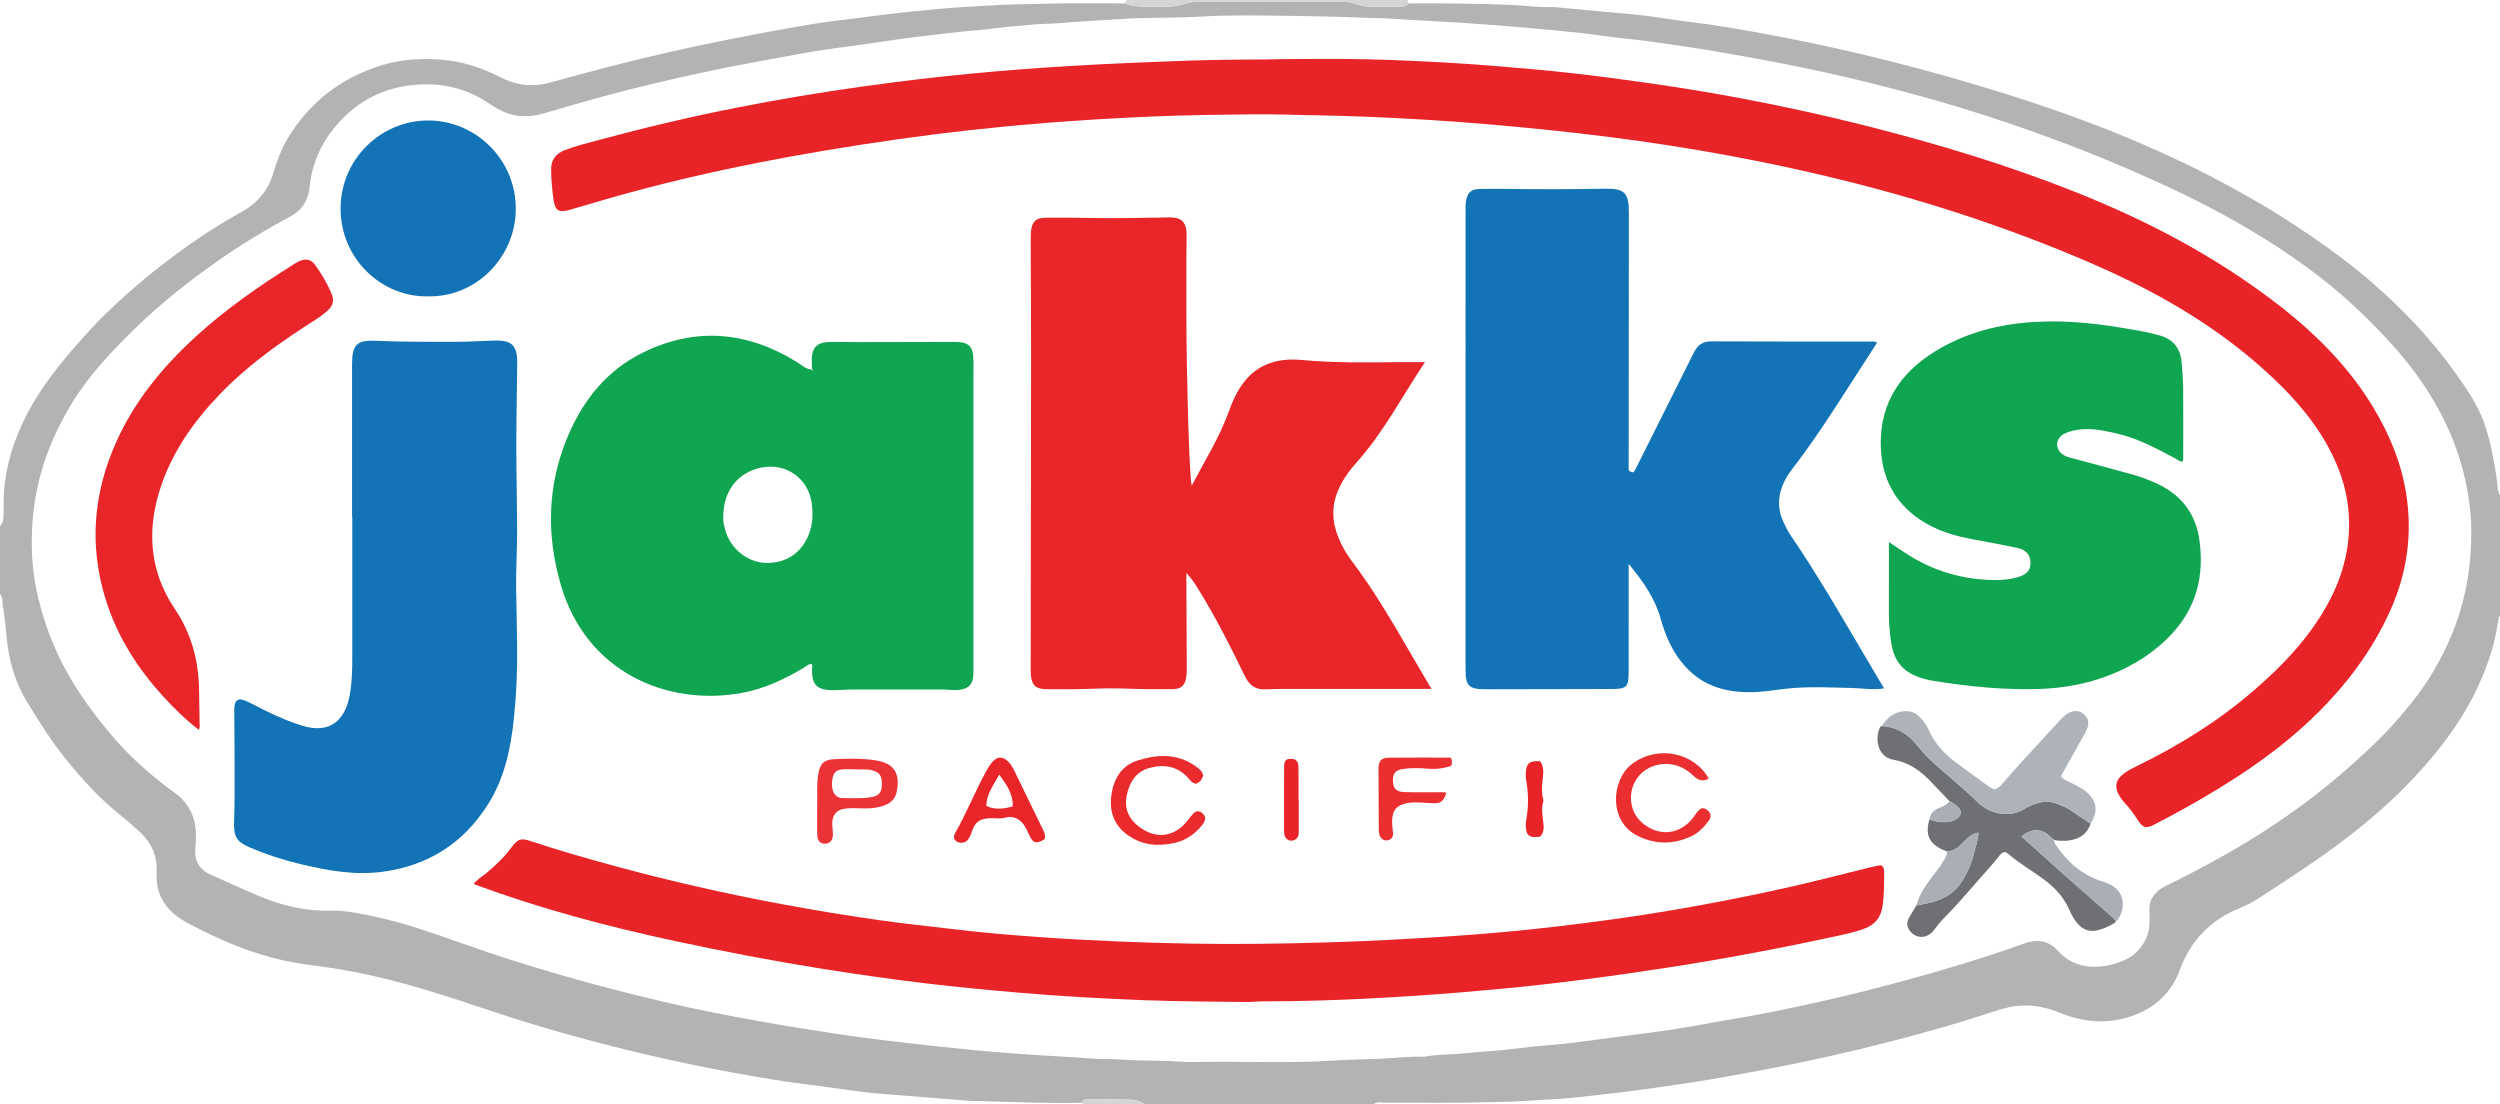 <?xml version="1.0" encoding="iso-8859-1"?>
<!-- Generator: Adobe Illustrator 27.0.0, SVG Export Plug-In . SVG Version: 6.00 Build 0)  -->
<svg version="1.1" id="Layer_1" xmlns="http://www.w3.org/2000/svg" xmlns:xlink="http://www.w3.org/1999/xlink" x="0px" y="0px"
	 viewBox="0 0 1469 649" style="enable-background:new 0 0 1469 649;" xml:space="preserve">
<g>
	<path style="fill:#B4B3B4;" d="M1469,291c0,23.667,0,47.333,0,71c-0.603,0.385-0.849,0.942-0.938,1.649
		c-2.068,16.344-7.64,31.591-15.114,46.119c-8.646,16.805-20.197,31.629-32.917,45.504c-12.618,13.764-26.694,25.983-41.484,37.353
		c-16.351,12.57-33.696,23.714-50.975,34.937c-3.602,2.339-7.384,4.399-11.442,6.027c-17.141,6.878-28.876,19.012-35.318,36.439
		c-4.903,13.264-14.398,22.13-27.716,26.851c-14.476,5.132-28.744,3.957-42.754-1.764c-7.016-2.865-14.13-4.518-21.8-4.266
		c-5.931,0.195-11.496,1.691-16.981,3.511c-19.995,6.633-40.248,12.368-60.635,17.624c-24.213,6.242-48.588,11.748-73.178,16.357
		c-14.312,2.683-28.624,5.344-43.007,7.588c-12.426,1.939-24.886,3.669-37.36,5.31c-10.343,1.361-20.721,2.362-31.074,3.58
		c-9.212,1.084-18.52,1.255-27.78,1.953c-9.099,0.686-18.264,0.705-27.39,0.954c-19.151,0.523-38.326,0.123-57.49,0.213
		c-2.215,0.01-4.686-0.828-6.647,1.063c-44.667,0-89.333,0-134,0c-2.717-2.137-6.113-2.718-9.261-2.85
		c-8.461-0.355-16.948-0.101-25.424-0.113c-1.362-0.002-2.256,0.434-2.314,1.933c-21.644,0.434-43.266-0.446-64.891-1.084
		c-0.5-0.015-1.001-0.008-1.498-0.047c-11.894-0.942-23.789-1.872-35.681-2.839c-8.426-0.685-16.875-1.199-25.267-2.189
		c-11.829-1.396-23.598-3.305-35.424-4.73c-13.489-1.626-26.867-3.975-40.212-6.391c-17.748-3.213-35.443-6.837-52.999-10.971
		c-27.262-6.42-54.319-13.686-80.988-22.279c-26.675-8.595-53.057-18.148-80.504-24.152c-10.027-2.193-20.095-4.144-30.297-5.423
		c-7.054-0.884-14.114-1.921-21.061-3.406c-19.641-4.2-37.921-12.116-55.625-21.362c-9.574-5-17.33-11.791-19.18-23.345
		c-0.427-2.668-0.395-5.31-0.3-7.96c0.321-8.872-3.006-16.307-9.264-22.316c-4.785-4.595-10.005-8.743-15.105-13.002
		c-9.872-8.246-18.524-17.67-26.715-27.537c-9.582-11.542-17.637-24.135-25.361-36.96c-6.816-11.317-10.321-23.643-11.64-36.693
		c-0.649-6.427-1.145-12.894-2.305-19.234C1.259,353.732,1.882,351.008,0,349c0-13.333,0-26.667,0-40
		c2.17-1.854,2.026-4.394,2.056-6.89c0.072-6.14-0.002-12.239,0.779-18.401c1.975-15.583,7.25-29.959,14.771-43.575
		c9.551-17.291,22.377-32.152,35.621-46.621c6.282-6.863,13.058-13.274,20.012-19.512c7.186-6.447,14.551-12.669,22.18-18.533
		c14.633-11.248,29.805-21.774,46.021-30.64c9.727-5.318,16.277-12.961,19.306-23.576c2.527-8.854,6.144-17.206,11.367-24.788
		c13.029-18.91,30.605-31.622,52.594-38.24c11.805-3.553,23.959-4.133,36.055-3.01c11.615,1.079,22.671,4.68,33.123,10.104
		c9.316,4.835,19.058,6.091,29.419,3.183c23.605-6.624,47.349-12.747,71.258-18.188c11.458-2.608,22.969-4.995,34.493-7.294
		c11.844-2.363,23.716-4.599,35.61-6.696c8.962-1.58,17.947-3.111,26.979-4.193c9.043-1.083,18.078-2.288,27.107-3.434
		c11.011-1.398,22.054-2.435,33.086-3.474c9.894-0.932,19.85-1.371,29.779-2.001c9.607-0.61,19.26-0.667,28.889-0.97
		c16.816-0.528,33.659-0.219,50.491-0.261c0.927,0.339,1.83,0.781,2.784,0.999c6.552,1.497,13.218,0.934,19.846,1.005
		c2.979,0.032,5.895-0.139,8.874-0.826c4.293-0.99,8.457-2.34,13.089-2.297c27.316,0.25,54.636,0.144,81.954,0.094
		c3.024-0.005,5.928,0.272,8.816,1.231c3.134,1.04,6.353,1.826,9.701,1.818c5.33-0.012,10.664-0.134,15.99,0.011
		c2.32,0.063,4.215-0.575,5.938-2.004c20.467-0.123,40.926,0.015,61.382,0.939c7.797,0.352,15.552,1.571,23.383,1.17
		c0.33-0.017,0.664,0.038,0.996,0.069c10.057,0.933,20.114,1.86,30.169,2.804c7.589,0.713,15.194,1.291,22.757,2.217
		c8.864,1.085,17.67,2.652,26.538,3.702c13.653,1.617,27.205,3.94,40.704,6.403c18.875,3.444,37.686,7.301,56.383,11.675
		c26.142,6.116,52.041,13.114,77.728,20.909c16.673,5.06,33.229,10.478,49.606,16.433c15.136,5.504,30.112,11.415,44.858,17.894
		c15.987,7.024,31.722,14.56,47.046,22.956c11.665,6.391,23.22,12.958,34.385,20.191c17.441,11.299,34.436,23.168,50.149,36.865
		c11.055,9.637,21.504,19.846,31.17,30.817c8.228,9.339,15.816,19.239,22.783,29.577c5.026,7.457,9.484,15.179,12.345,23.818
		c3.354,10.126,5.127,20.527,6.741,31.015C1467.599,284.645,1467.201,288.068,1469,291z M1452.112,311.777
		c0.163-5.047-0.57-13.429-1.981-21.828c-2.073-12.342-5.569-24.209-10.522-35.655c-8.811-20.362-21.435-38.239-36.416-54.448
		c-12.433-13.452-25.749-26.021-40.27-37.232c-20.711-15.991-42.979-29.544-66.156-41.612
		c-14.451-7.524-29.278-14.268-44.211-20.786c-24.202-10.563-48.879-19.875-73.876-28.351c-17.899-6.069-35.98-11.577-54.226-16.484
		c-16.303-4.385-32.684-8.534-49.157-12.221c-15.813-3.54-31.732-6.623-47.688-9.518c-12.853-2.332-25.717-4.623-38.637-6.46
		c-10.806-1.537-21.589-3.303-32.477-4.337c-10.039-0.953-20.001-2.713-30.038-3.703c-10.215-1.007-20.426-2.103-30.65-2.954
		c-13.209-1.101-26.433-2.119-39.658-2.982c-11.747-0.766-23.519-1.196-35.269-2.051c-7.611-0.554-15.262-0.537-22.889-0.858
		c-15.441-0.65-30.918-0.853-46.377-1.056c-15.283-0.201-30.575-0.423-45.893,0.509c-14.416,0.877-28.918,0.379-43.374,1.215
		c-9.765,0.565-19.521,1.23-29.28,1.813c-6.459,0.386-12.897,1.18-19.378,1.266c-5.478,0.072-10.904,0.917-16.373,1.251
		c-8.081,0.493-16.095,2.038-24.174,2.593c-10.258,0.704-20.413,2.235-30.619,3.321c-11.506,1.225-22.939,3.14-34.404,4.755
		c-9.994,1.408-20.02,2.621-29.973,4.274c-12.393,2.058-24.725,4.487-37.086,6.743c-19.859,3.624-39.557,8.003-59.198,12.645
		c-20.801,4.917-41.341,10.798-61.832,16.861c-8.719,2.58-17.382,2.659-25.69-1.562c-2.802-1.424-5.488-3.108-8.113-4.845
		c-14.323-9.473-30.369-12.024-46.823-9.699c-16.544,2.338-30.616,10.256-41.713,23.202c-9.054,10.562-14.378,22.528-15.784,36.356
		c-0.786,7.728-4.325,13.62-11.519,17.436c-14.093,7.476-27.729,15.75-40.847,24.855c-18.05,12.528-35.227,26.114-50.944,41.516
		c-13.688,13.414-26.754,27.261-36.751,43.827c-12.467,20.659-20.536,42.826-22.573,66.801c-1.278,15.034-0.687,30.182,2.734,45.101
		c4.73,20.624,12.86,39.736,24.505,57.36c6.416,9.711,13.495,18.893,21.19,27.67c8.821,10.062,18.633,18.912,29.172,27.073
		c4.054,3.139,8.526,5.779,11.826,9.878c6.206,7.708,7.11,16.683,6.143,25.975c-0.947,9.097,2.729,13.784,9.272,16.668
		c9.425,4.154,18.759,8.52,28.256,12.5c13.6,5.7,27.699,9.004,42.603,8.484c4.273-0.149,8.624,0.422,12.863,1.123
		c14.239,2.355,28.146,6.062,41.851,10.59c16.537,5.463,32.83,11.625,49.445,16.882c20.546,6.501,41.21,12.547,62.077,17.91
		c19.074,4.902,38.231,9.47,57.545,13.311c17.354,3.451,34.765,6.599,52.251,9.369c12.414,1.966,24.826,3.963,37.282,5.591
		c9.349,1.222,18.738,2.255,28.1,3.377c11.009,1.32,22.046,2.424,33.067,3.533c12.356,1.244,24.76,2.19,37.154,3.039
		c10.916,0.747,21.854,1.193,32.77,2.041c7.111,0.553,14.254,0.375,21.398,0.875c10.923,0.764,21.924,0.242,32.878,1.122
		c4.472,0.359,8.995,0.183,13.493,0.125c25.625-0.331,51.261,0.92,76.882-0.825c8.605-0.586,17.26-0.58,25.89-0.935
		c8.796-0.362,17.555-1.566,26.377-1.31c0.497,0.014,1.007-0.003,1.494-0.097c6.864-1.325,13.865-1.053,20.789-1.706
		c5.272-0.498,10.559-1.027,15.864-1.346c8.58-0.515,17.109-1.83,25.67-2.706c7.746-0.793,15.523-1.302,23.255-2.204
		c9.692-1.131,19.352-2.533,29.026-3.821c10.497-1.397,21.021-2.619,31.482-4.245c10.944-1.701,21.809-3.901,32.74-5.689
		c17.805-2.912,35.447-6.646,53.046-10.553c16.64-3.695,33.165-7.89,49.619-12.383c23.519-6.421,46.865-13.365,69.798-21.645
		c7.788-2.812,14.651-2.098,20.33,4.442c0.654,0.753,1.375,1.458,2.13,2.11c5.079,4.379,10.888,6.745,17.68,6.999
		c6.116,0.229,11.912-0.966,17.507-3.163c7.334-2.88,12.443-8.021,15.114-15.559c1.729-4.876,1.184-9.872,1.098-14.832
		c-0.09-5.166,2.306-8.913,6.191-11.885c1.307-1,2.856-1.708,4.349-2.437c15.544-7.594,30.759-15.787,45.591-24.7
		c22.561-13.557,43.772-28.984,63.321-46.578c8.255-7.43,16.457-14.949,23.907-23.312c7.879-8.845,15.364-17.889,21.603-27.946
		C1443.554,372.402,1452.387,345.151,1452.112,311.777z"/>
	<path style="fill:#D6D5D6;" d="M660.996,1.992C661.33,1.328,661.665,0.664,662,0c55,0,110,0,165,0
		c0.329,0.674,0.659,1.348,0.988,2.022c-1.723,1.43-3.618,2.067-5.938,2.004c-5.326-0.145-10.659-0.023-15.99-0.011
		c-3.348,0.008-6.567-0.778-9.701-1.818c-2.888-0.959-5.792-1.237-8.816-1.231c-27.318,0.05-54.638,0.156-81.954-0.094
		C700.957,0.83,696.793,2.18,692.5,3.17c-2.978,0.687-5.895,0.858-8.874,0.826c-6.628-0.071-13.294,0.492-19.846-1.005
		C662.826,2.773,661.922,2.331,660.996,1.992z"/>
	<path style="fill:#D6D5D6;" d="M636,649c0-0.343,0-0.687,0-1.03c0.059-1.499,0.952-1.935,2.314-1.933
		c8.477,0.012,16.963-0.241,25.424,0.113c3.148,0.132,6.544,0.712,9.261,2.85C660.667,649,648.333,649,636,649z"/>
	<path style="fill:#1273B7;" d="M1102.956,201.377c-5.068,7.858-10.038,15.516-14.961,23.205
		c-11.131,17.384-22.33,34.717-34.945,51.089c-3.06,3.971-5.499,8.373-6.799,13.251c-1.549,5.813-1.081,11.579,1.38,17.076
		c1.287,2.875,2.651,5.776,4.419,8.364c17.386,25.445,32.554,52.243,48.254,78.718c2.191,3.695,4.386,7.388,6.765,11.395
		c-6.565,1.072-12.635-0.086-18.698-0.218c-10.993-0.24-21.995-0.785-32.972-0.102c-7.623,0.474-15.182,1.989-22.805,2.426
		c-16.267,0.933-31.191-2.476-42.585-15.229c-7.125-7.974-11.372-17.527-14.186-27.737c-3.304-11.989-10.206-21.844-18.822-32.277
		c0,2.28,0,3.473,0,4.667c0,19.5,0.009,39-0.004,58.5c-0.006,9.333-1.03,10.339-10.238,10.355
		c-24.499,0.041-48.997,0.089-73.496,0.142c-10.322,0.023-12.119-1.778-12.12-12.228c-0.001-89.833-0.002-179.667,0.012-269.5
		c0-1.823-0.007-3.681,0.324-5.461c0.915-4.916,3.054-6.677,8.286-6.788c4.998-0.107,10-0.071,14.999-0.014
		c19.33,0.223,38.66,0.246,57.989-0.129c11.88-0.231,14.383,2.26,14.371,14.127c-0.053,49.166-0.084,98.331-0.124,147.497
		c-0.001,1.327,0,2.653,0,3.628c0.672,1.174,1.554,1.195,2.31,1.434c1.069-0.37,1.435-1.293,1.888-2.201
		c7.577-15.172,15.178-30.332,22.766-45.499c3.794-7.583,7.557-15.182,11.367-22.758c2.092-4.161,5.021-6.563,10.17-6.535
		c31.332,0.166,62.666,0.081,94,0.094C1100.478,200.668,1101.506,200.446,1102.956,201.377z"/>
	<path style="fill:#E82428;" d="M754.632,34.74c26.305-0.244,44.804-0.196,63.28,0.521c19.61,0.761,39.212,1.78,58.786,3.36
		c15.926,1.286,31.843,2.666,47.715,4.454c14.54,1.638,29.049,3.567,43.541,5.645c17.447,2.503,34.848,5.28,52.166,8.504
		c25.641,4.773,51.127,10.298,76.421,16.703c41.859,10.599,83.137,23.025,123.28,39.022c41.399,16.498,80.602,37.007,116.199,64.047
		c23.121,17.564,43.628,37.582,58.686,62.683c9.315,15.529,16.19,32.059,19.094,49.997c3.849,23.777,0.695,46.77-9.121,68.742
		c-10.872,24.334-26.736,45.129-45.903,63.501c-22.283,21.359-47.976,37.903-74.769,52.88c-6.09,3.404-12.242,6.704-18.461,9.865
		c-4.507,2.291-6.484,1.721-9.186-2.504c-2.341-3.661-4.835-7.17-7.849-10.311c-0.916-0.954-1.697-2.053-2.451-3.147
		c-4.001-5.809-3.268-10.538,2.462-14.554c2.299-1.611,4.831-2.931,7.366-4.158c24.51-11.87,47.433-26.202,68.11-43.986
		c16.999-14.621,32.391-30.637,43.408-50.442c9.723-17.479,14.396-36.067,12.507-56.076c-1.268-13.43-5.76-25.895-12.267-37.64
		c-9.647-17.412-22.978-31.752-37.688-44.936c-29.692-26.612-63.857-46.014-100.193-61.802
		c-51.445-22.352-104.655-39.366-159.244-52.201c-30.114-7.081-60.463-12.906-91.016-17.641
		c-21.691-3.361-43.475-6.083-65.311-8.422c-25.309-2.711-50.658-4.89-76.055-6.455c-21.925-1.351-43.871-2.29-65.845-2.666
		c-11.98-0.205-23.965-0.665-35.943-0.545c-19.642,0.197-39.293,0.446-58.915,1.271c-21.268,0.895-42.534,2.141-63.752,3.836
		c-28.854,2.305-57.621,5.504-86.293,9.575c-55.325,7.856-110.158,18.097-164.028,33.124c-9.591,2.675-19.114,5.594-28.689,8.329
		c-6.199,1.771-8.479,0.552-9.365-5.722c-0.835-5.917-1.425-11.886-1.468-17.901c-0.042-5.804,2.774-9.418,7.933-11.421
		c6.669-2.589,13.628-4.259,20.515-6.121c26.622-7.196,53.459-13.528,80.508-18.873c24.627-4.866,49.384-9.013,74.258-12.482
		c21.259-2.964,42.562-5.532,63.919-7.568c19.043-1.815,38.122-3.279,57.227-4.43c24.256-1.462,48.525-2.407,72.807-3.254
		C721.488,34.829,741.968,35.113,754.632,34.74z"/>
	<path style="fill:#0FA551;" d="M477.103,216.894c-0.034-1.982-0.113-3.965-0.095-5.947c0.057-6.302,2.991-9.662,9.341-9.938
		c6.148-0.267,12.319,0.028,18.48,0.02c17.824-0.023,35.648-0.076,53.471-0.11c1.664-0.003,3.333-0.034,4.991,0.077
		c5.729,0.385,8.109,2.574,8.562,8.317c0.287,3.644,0.141,7.325,0.141,10.989c0.006,56.811,0.006,113.621-0.002,170.432
		c0,2.331,0.078,4.681-0.179,6.989c-0.524,4.707-2.576,6.559-7.242,7.475c-3.353,0.658-6.632-0.013-9.944-0.021
		c-18.156-0.042-36.312-0.043-54.468-0.001c-3.656,0.008-7.313,0.408-10.968,0.375c-9.277-0.083-12.23-3.201-12.068-12.42
		c0.017-0.964,0.443-1.986-0.284-2.95c-1.808-0.146-2.953,1.26-4.309,2.066c-11.493,6.837-23.441,12.53-36.728,14.934
		c-44.132,7.984-91.161-12.464-106.078-62.87c-8.939-30.206-8.18-60.068,4.473-89.23c9.031-20.814,22.808-37.628,43.354-47.789
		c31.065-15.363,61.372-12.624,90.628,5.387c2.779,1.711,5.161,4.271,8.749,4.392c-0.09,0.374,0.059,0.592,0.44,0.571
		c0.102-0.006,0.265-0.186,0.279-0.3C477.693,216.954,477.487,216.802,477.103,216.894z M425.003,303.457
		c-0.276,2.325,0.323,4.929,0.995,7.505c2.998,11.502,13.48,19.976,25.152,19.812c12.16-0.171,21.099-7.045,24.8-18.753
		c1.74-5.506,1.777-11.167,0.927-16.776c-2.158-14.243-14.867-23.164-29.04-20.584C433.906,277.198,424.987,288.297,425.003,303.457
		z"/>
	<path style="fill:#E82528;" d="M841.11,404.809c-26.799,0-52.787-0.012-78.775,0.009c-6.162,0.005-12.334-0.089-18.482,0.24
		c-6.193,0.332-9.844-2.484-12.451-7.906c-8.35-17.363-17.15-34.499-27.245-50.933c-1.987-3.234-4.067-6.411-7.042-9.538
		c0,1.006-0.004,2.013,0.001,3.019c0.08,17.988,0.165,35.976,0.23,53.964c0.004,1.16-0.117,2.324-0.229,3.481
		c-0.5,5.177-2.798,7.73-7.854,7.791c-8.989,0.108-17.987,0.036-26.97-0.288c-6.656-0.24-13.279-0.23-19.936,0.034
		c-9.315,0.37-18.652,0.37-27.977,0.265c-5.755-0.065-8.134-2.521-8.621-8.161c-0.143-1.654-0.117-3.326-0.115-4.99
		c0.077-60.808,0.19-121.616,0.226-182.424c0.014-22.653-0.155-45.306-0.22-67.959c-0.006-1.995,0.03-4.002,0.24-5.983
		c0.542-5.108,2.945-7.446,8.124-7.502c8.328-0.089,16.661-0.069,24.987,0.127c15.325,0.359,30.641-0.081,45.96-0.254
		c0.332-0.004,0.662-0.096,0.994-0.098c6.774-0.029,11.179,0.975,11.299,10.269c0.06,4.658-0.143,9.318-0.13,13.977
		c0.06,20.989-0.161,41.985,0.322,62.964c0.517,22.446,0.729,44.912,2.368,67.323c0.056,0.763,0.2,1.519,0.422,3.16
		c7.78-14.829,16.286-28.302,21.717-43.352c1.18-3.271,2.492-6.52,4.056-9.621c8.391-16.641,21.6-22.527,38.972-20.897
		c18.638,1.749,37.23,1.466,55.863,1.278c5.265-0.053,10.531-0.008,16.49-0.008c-13.528,20.169-24.337,41.287-40.252,58.976
		c-4.234,4.706-7.879,9.847-10.506,15.692c-4.205,9.353-4.01,18.679-0.246,28.055c1.928,4.802,4.375,9.364,7.498,13.472
		c14.029,18.456,25.496,38.527,37.132,58.496C834.211,393.064,837.488,398.628,841.11,404.809z"/>
	<path style="fill:#1273B7;" d="M206.876,303.826c0-29.991-0.006-59.982,0.003-89.973c0.003-11.118,2.678-14.119,13.907-13.615
		c15.981,0.717,31.956,0.634,47.935,0.6c6.981-0.015,13.962-0.46,20.943-0.687c1.498-0.049,3.007-0.099,4.497,0.024
		c6.238,0.515,8.974,3.089,9.627,9.345c0.275,2.634,0.09,5.32,0.067,7.982c-0.164,18.813-0.643,37.629-0.408,56.436
		c0.16,12.815,0.372,25.63,0.41,38.448c0.034,11.654-0.822,23.291-0.535,34.952c0.266,10.814,0.362,21.631,0.535,32.447
		c0.229,14.326-0.447,28.625-1.95,42.859c-1.864,17.65-5.551,34.826-15.247,50.114c-14.423,22.741-34.949,35.844-61.702,39.476
		c-16.703,2.268-32.8-0.742-48.846-4.603c-10.024-2.412-19.829-5.594-29.311-9.668c-8.074-3.469-9.563-6.574-9.239-15.492
		c0.381-10.482,0.28-20.983,0.282-31.476c0.002-11.326-0.125-22.652-0.173-33.978c-0.004-0.993,0.052-2.013,0.271-2.976
		c0.594-2.611,2.126-3.621,4.798-2.79c2.204,0.685,4.316,1.743,6.367,2.828c8.384,4.437,16.946,8.475,25.936,11.528
		c3.611,1.226,7.287,2.236,11.177,2.29c6.992,0.097,12.143-2.966,15.624-8.91c2.391-4.082,3.454-8.617,4.111-13.252
		c0.936-6.611,1.047-13.269,1.046-19.932c-0.003-27.326-0.001-54.652-0.001-81.978C206.959,303.826,206.918,303.826,206.876,303.826
		z"/>
	<path style="fill:#0FA551;" d="M1109.923,318.516c3.448,2.297,6.195,4.125,8.94,5.955c16.671,11.11,35.024,16.571,55.057,16.366
		c4.01-0.041,7.956-0.606,11.805-1.737c5.329-1.565,7.516-4.149,7.393-8.623c-0.12-4.392-2.634-7.433-7.655-8.494
		c-8.613-1.819-17.268-3.444-25.929-5.021c-11.38-2.072-22.304-5.342-31.928-12.003c-14.278-9.883-21.513-23.855-22.396-40.914
		c-1.221-23.599,8.743-41.965,28.059-55.103c16.245-11.049,34.495-16.899,53.984-19.063c20.201-2.243,40.19-0.533,60.123,2.839
		c5.736,0.97,11.484,1.847,17.142,3.219c1.612,0.391,3.228,0.781,4.817,1.255c7.981,2.376,12.029,7.897,12.635,16.057
		c0.369,4.972,0.809,9.953,0.851,14.933c0.115,13.826,0.041,27.653,0.028,41.48c0,0.487-0.136,0.974-0.21,1.472
		c-1.906,0.349-3.104-1.021-4.497-1.767c-11.141-5.968-22.296-11.945-34.75-14.741c-8.105-1.82-16.273-3.561-24.674-1.695
		c-2.292,0.509-4.54,1.151-6.511,2.383c-4.466,2.791-4.553,8.579-0.251,11.663c1.505,1.079,3.235,1.626,5.022,2.103
		c12.354,3.297,24.715,6.573,37.025,10.028c3.825,1.073,7.567,2.52,11.233,4.065c15.438,6.505,24.953,17.583,27.204,34.625
		c2.723,20.622-1.762,38.948-16.089,54.462c-10.365,11.225-22.981,19.076-37.104,24.574c-13.137,5.115-26.871,7.531-40.912,7.996
		c-21.032,0.696-41.868-1.495-62.606-4.796c-1.638-0.261-3.262-0.653-4.866-1.083c-12.354-3.311-18.13-9.937-19.819-22.659
		c-0.657-4.954-1.143-9.915-1.132-14.923C1109.942,347.392,1109.923,333.416,1109.923,318.516z"/>
	<path style="fill:#E82428;" d="M278.281,519.392c2.209-2.761,5.146-4.406,7.663-6.495c5.405-4.486,10.406-9.321,14.602-14.985
		c3.719-5.02,5.483-5.612,11.518-3.607c15.753,5.233,31.699,9.817,47.703,14.191c32.54,8.894,65.401,16.38,98.566,22.579
		c19.277,3.603,38.616,6.815,58.024,9.568c14.653,2.079,29.386,3.59,44.082,5.369c16.687,2.02,33.436,3.41,50.193,4.609
		c15.929,1.14,31.88,1.978,47.844,2.634c27.625,1.136,55.256,1.676,82.893,1.323c25.455-0.325,50.904-1.039,76.336-2.39
		c21.599-1.147,43.188-2.463,64.723-4.411c21.697-1.962,43.333-4.538,64.923-7.535c35.579-4.938,70.854-11.48,105.874-19.396
		c15.383-3.477,30.64-7.508,45.961-11.259c2.075-0.508,4.191-0.848,6.155-1.239c1.536,1.089,1.806,2.496,1.786,4.07
		c-0.084,6.822,0.117,13.643-1.014,20.429c-1.021,6.126-4.183,10.279-10.003,12.571c-6.851,2.698-14.056,3.981-21.187,5.527
		c-23.551,5.104-47.217,9.643-70.968,13.701c-16.058,2.743-32.162,5.216-48.293,7.528c-17.126,2.454-34.28,4.676-51.468,6.581
		c-16.036,1.777-32.107,3.272-48.198,4.569c-17.906,1.443-35.826,2.618-53.762,3.506c-19.783,0.979-39.583,1.575-59.397,1.553
		c-3.654-0.004-7.311,0.449-10.963,0.399c-19.808-0.273-39.628-0.301-59.419-1.058c-24.593-0.941-49.168-2.322-73.703-4.427
		c-18.069-1.55-36.12-3.265-54.122-5.399c-20.304-2.407-40.546-5.308-60.747-8.515c-29.221-4.639-58.259-10.206-87.179-16.414
		c-39.648-8.511-78.773-18.893-116.863-32.939C279.408,519.869,278.984,519.68,278.281,519.392z"/>
	<path style="fill:#E82629;" d="M116.85,428.863c-7.713-5.877-14.436-12.526-20.822-19.504
		C80.689,392.602,68.749,373.782,62,351.937c-9.806-31.742-7.082-62.66,6.526-92.746c10.881-24.058,27.365-43.911,46.7-61.589
		c17.631-16.12,37.175-29.639,57.357-42.293c1.121-0.703,2.262-1.411,3.473-1.929c3.772-1.611,6.799-0.958,9.2,2.405
		c3.671,5.141,6.917,10.584,9.418,16.39c1.992,4.624,1.072,7.602-2.915,11.001c-4.064,3.464-8.688,6.132-13.138,9.046
		c-17.72,11.6-34.76,24.078-49.467,39.434c-15.815,16.514-28.721,34.914-35.525,57.041c-7.506,24.409-5.221,47.914,9.114,69.137
		c10.057,14.891,14.024,30.946,14.26,48.414c0.094,6.991,0.225,13.982,0.309,20.974C117.318,427.668,117.068,428.118,116.85,428.863
		z"/>
	<path style="fill:#1273B7;" d="M251.341,174.124c-26.753,0.602-51.459-21.902-51.218-51.945
		c0.232-28.93,23.881-51.42,51.499-51.389c28.067,0.031,51.744,23.102,51.451,52.408
		C302.796,150.97,280.031,174.787,251.341,174.124z"/>
	<path style="fill:#6F7073;" d="M1143.855,500.206c-0.771-0.299-1.559-0.562-2.31-0.904c-8.067-3.671-10.433-9.049-7.825-17.751
		c1.264,0.362,2.506,0.861,3.795,1.06c4.266,0.659,8.527,1.073,12.383-1.592c2.615-1.808,2.997-4.376,0.766-6.629
		c-1.496-1.51-3.243-2.772-5.211-3.666c-3.781-3.958-7.558-7.921-11.344-11.874c-5.987-6.251-12.912-11.01-21.599-12.429
		c-9.318-1.522-11.171-12.789-7.615-19.359c0.128-0.237,0.574-0.303,0.872-0.449c8.281,0.485,14.827,4.186,20.06,10.547
		c2.738,3.328,5.531,6.667,8.683,9.588c9.004,8.344,18.757,15.842,27.472,24.538c6.852,6.837,18.791,9.846,27.906,3.788
		c1.369-0.91,2.945-1.536,4.478-2.166c4.583-1.883,9.226-2.565,14.036-0.727c3.106,1.187,6.167,2.391,8.921,4.332
		c3.644,2.568,7.399,4.979,11.106,7.458c-2.145,6.525-7.092,9.35-13.521,9.982c-2.637,0.259-5.33,0.192-7.961-0.392
		c-0.625-0.759-1.507-1.197-2.206-1.92c-4.76-4.925-11.197-5.013-16.909-0.115c8.296,7.447,16.523,14.897,24.823,22.265
		c9.674,8.588,19.412,17.104,29.123,25.651c0.778,0.685,1.353,1.464,1.253,2.575c-2.966,1.87-6.081,3.359-9.471,4.37
		c-5.484,1.636-9.88,0.031-13.303-4.273c-1.536-1.932-2.852-4.141-3.803-6.418c-3.106-7.444-8.091-13.307-14.446-18.138
		c-7.155-5.439-15.043-9.85-21.873-15.758c-2.03-1.756-3.457-1.396-5.432,1.183c-3.956,5.167-8.47,9.839-12.719,14.745
		c-6.652,7.681-13.331,15.333-20.478,22.57c-2.095,2.122-3.77,4.654-5.719,6.927c-4.312,5.029-11.435,4.195-14.417-1.691
		c-1.161-2.291-0.699-4.537,0.562-6.658c1.358-2.285,2.748-4.551,4.125-6.825c1.941-0.393,3.893-0.763,5.828-1.149
		c7.994-1.592,15.188-4.734,20.066-11.723c3.838-5.499,6.454-11.573,8.013-18.062c0.93-3.873,2.53-7.651,2.519-11.882
		c-4.572,0.896-7.205,3.966-9.944,6.817C1150.135,498.551,1147.449,500.283,1143.855,500.206z"/>
	<path style="fill:#AEB3BA;" d="M1228.426,483.97c-3.707-2.479-7.461-4.89-11.106-7.458c-2.754-1.94-5.814-3.144-8.921-4.332
		c-4.81-1.839-9.454-1.156-14.036,0.727c-1.533,0.63-3.109,1.256-4.478,2.166c-9.114,6.058-21.054,3.049-27.906-3.788
		c-8.714-8.696-18.467-16.193-27.472-24.538c-3.151-2.921-5.945-6.26-8.683-9.588c-5.233-6.361-11.78-10.062-20.06-10.547
		c3.386-5.359,7.869-8.807,14.565-8.741c2.666,0.027,4.836,0.882,6.777,2.642c2.5,2.267,4.623,4.861,5.965,7.921
		c3.725,8.5,9.813,14.94,17.177,20.328c6.163,4.51,12.323,9.024,18.515,13.494c0.924,0.667,2.015,1.103,2.945,1.601
		c1.819-0.473,3.101-1.319,4.253-2.66c4.112-4.787,8.325-9.49,12.574-14.156c7.163-7.865,14.375-15.686,21.588-23.505
		c1.014-1.099,2.092-2.156,3.241-3.113c5.003-4.167,10.264-3.342,13.397,2.185c0.746,2.749,0.051,5.224-1.31,7.638
		c-4.163,7.382-8.26,14.801-12.416,22.188c-0.724,1.286-1.715,2.434-1.817,4.184c2.158,2.071,5.094,2.92,7.687,4.341
		c2.327,1.277,4.72,2.367,6.807,4.116C1232.149,470.473,1233.105,476.636,1228.426,483.97z"/>
	<path style="fill:#EB3236;" d="M480.187,473.501c0.256-5.283-0.491-11.951,0.606-18.584c0.999-6.037,3.308-8.568,9.473-8.838
		c8.308-0.365,16.636-0.539,24.909,0.816c11.663,1.911,13.786,9.45,11.569,18.991c-1.07,4.605-4.898,6.963-9.333,8.108
		c-3.899,1.007-7.881,1.142-11.9,0.97c-2.821-0.121-5.676-0.171-8.477,0.119c-5.398,0.559-7.966,3.496-7.996,8.929
		c-0.012,2.155,0.4,4.312,0.383,6.467c-0.025,3.303-1.85,5.246-4.719,5.312c-2.527,0.058-4.348-1.678-4.465-4.939
		C480.048,485.528,480.187,480.193,480.187,473.501z M502.182,452.037c-1.855,0-4.524-0.144-7.172,0.035
		c-3.695,0.249-5.517,2.234-5.965,6.102c-0.643,5.552,0.685,9.116,3.879,10.361c0.459,0.179,0.954,0.367,1.434,0.373
		c5.98,0.078,11.986,0.455,17.914-0.557c4.281-0.731,5.799-2.796,5.908-7.253c0.128-5.256-1.274-7.246-5.762-8.474
		C509.294,451.77,506.127,452.318,502.182,452.037z"/>
	<path style="fill:#EA2B2E;" d="M707.012,455.789c-1.319,3.1-1.319,3.1-4.018,4.742c-2.238-0.063-3.399-1.795-4.705-3.261
		c-6.247-7.009-14.121-8.371-22.715-6.064c-8.191,2.198-11.965,8.587-13.528,16.346c-1.693,8.407,1.795,15.118,9.844,19.947
		c7.557,4.534,15.092,4.101,21.82-1.121c2.948-2.288,4.808-5.497,7.314-8.145c1.797-1.899,3.456-2.006,5.261-0.611
		c1.817,1.405,2.359,3.222,1.354,5.294c-0.5,1.029-1.274,1.948-2.03,2.825c-4.249,4.932-9.463,8.33-15.884,9.689
		c-9.669,2.046-18.865,1.168-27.12-4.767c-8.15-5.859-10.903-14.067-9.515-23.668c1.375-9.513,5.895-17.166,15.525-20.169
		c11.445-3.57,22.895-4.187,33.446,3.1C704.231,451.428,706.5,452.935,707.012,455.789z"/>
	<path style="fill:#EB2F31;" d="M1004.065,457.532c-4.033,2.18-6.746,0.568-9.492-2.098c-7.002-6.796-16.946-8.391-25.361-4.321
		c-12.355,5.976-14.707,23.371-4.365,32.286c9.831,8.474,22.286,7.207,30.174-3.084c0.809-1.056,1.467-2.232,2.315-3.252
		c2.015-2.422,3.431-2.728,5.512-1.325c2.409,1.624,3.066,4.022,1.272,6.45c-2.781,3.764-6.011,7.199-10.342,9.215
		c-10.797,5.026-21.706,4.887-32.177-0.608c-16.485-8.651-14.839-32.795-2.457-42.016
		C974.353,437.451,995.766,442.458,1004.065,457.532z"/>
	<path style="fill:#E82629;" d="M613.755,493.165c-4.92,2.884-6.776,2.326-8.973-2.475c-0.895-1.955-1.754-3.97-2.961-5.731
		c-2.693-3.928-6.493-5.77-11.211-4.498c-3.009,0.811-5.952,0.186-8.919,0.329c-6.028,0.289-8.748,2.151-10.655,7.851
		c-0.639,1.911-1.297,3.792-2.72,5.238c-1.64,1.666-4.588,1.781-6.415,0.416c-1.915-1.431-1.531-3.266-0.596-4.901
		c6.591-11.53,11.496-23.899,17.809-35.563c1.103-2.037,2.292-4.081,3.765-5.853c3.082-3.707,6.444-3.727,9.744-0.238
		c1.493,1.578,2.569,3.452,3.517,5.408c5.642,11.642,11.293,23.28,16.974,34.903C613.865,489.59,614.447,491.094,613.755,493.165z
		 M595.087,473.837c0.206-7.529-3.667-12.793-7.918-18.682c-3.316,6.175-7.554,11.307-7.575,18.447
		C584.714,475.956,589.659,475.332,595.087,473.837z"/>
	<path style="fill:#EB2F31;" d="M849.923,465.871c-1.826,5.103-3.24,6.185-7.851,6.106c-4.975-0.085-9.924-0.985-14.93-0.116
		c-6.254,1.085-8.998,4.072-9.114,10.389c-0.04,2.16,0.082,4.302,0.438,6.459c0.465,2.822-0.625,4.478-2.837,4.997
		c-2.363,0.555-4.463-0.801-5.141-3.439c-0.244-0.949-0.304-1.966-0.311-2.954c-0.08-11.821-0.173-23.641-0.177-35.462
		c-0.002-4.721,1.591-6.588,6.104-6.637c12.129-0.131,24.259-0.045,36.29-0.045c1.062,1.666,0.808,3.086,0.384,4.835
		c-4.338,1.524-8.892,2.084-13.554,1.699c-4.975-0.41-9.934-0.602-14.892,0.176c-4.227,0.663-5.827,2.451-5.853,6.602
		c-0.027,4.337,1.761,6.716,6.105,6.912c6.647,0.301,13.317,0.089,19.976,0.154C846.326,465.565,848.153,465.238,849.923,465.871z"
		/>
	<path style="fill:#AAAFB6;" d="M1243.028,542.018c0.101-1.11-0.475-1.89-1.253-2.575c-9.711-8.547-19.449-17.063-29.123-25.651
		c-8.3-7.368-16.527-14.818-24.823-22.265c5.712-4.898,12.149-4.811,16.909,0.115c0.698,0.723,1.581,1.16,2.206,1.92
		c-0.071,1.243,0.552,2.185,1.222,3.172c6.812,10.029,15.507,17.591,27.292,21.264c3.329,1.038,6.627,2.406,8.967,5.134
		C1248.807,528.238,1248.121,536.554,1243.028,542.018z"/>
	<path style="fill:#AAAFB6;" d="M1143.855,500.206c3.594,0.077,6.28-1.655,8.682-4.154c2.739-2.851,5.372-5.921,9.944-6.817
		c0.011,4.231-1.589,8.009-2.519,11.882c-1.559,6.489-4.174,12.563-8.013,18.062c-4.879,6.989-12.073,10.131-20.066,11.723
		c-1.935,0.385-3.887,0.756-5.828,1.149c1.753-6.294,5.259-11.62,9.183-16.726c2.403-3.127,4.955-6.158,6.854-9.637
		C1143.019,503.989,1144.395,502.394,1143.855,500.206z"/>
	<path style="fill:#E82428;" d="M905.094,447.351c1.837,2.89,1.896,5.771,1.58,8.808c-0.461,4.432-1.18,8.888,0.074,13.33
		c0.171,0.605,0.207,1.352,0.015,1.939c-1.125,3.447-0.494,6.87-0.115,10.335c0.372,3.4,1.191,6.969-1.655,9.824
		c-6.311,1.061-8.38-0.583-8.461-6.719c-0.013-0.988,0.071-1.994,0.251-2.966c1.462-7.904,1.411-15.795-0.038-23.697
		c-0.237-1.291-0.264-2.645-0.207-3.962C896.787,448.562,898.878,446.827,905.094,447.351z"/>
	<path style="fill:#E82428;" d="M763.135,469.967c0,6.158,0.002,12.316-0.001,18.475c-0.001,1.868-0.128,3.663-1.962,4.814
		c-2.49,1.562-5.552,0.475-6.35-2.355c-0.222-0.788-0.287-1.644-0.288-2.469c-0.017-12.633-0.057-25.266,0.018-37.899
		c0.021-3.519,1.06-4.575,3.809-4.643c2.918-0.072,4.542,1.355,4.606,4.6c0.128,6.49,0.038,12.985,0.038,19.478
		C763.048,469.967,763.092,469.967,763.135,469.967z"/>
	<path style="fill:#AAAFB6;" d="M1145.453,470.723c1.968,0.894,3.715,2.156,5.211,3.666c2.231,2.253,1.85,4.822-0.766,6.629
		c-3.855,2.665-8.117,2.252-12.383,1.592c-1.289-0.199-2.531-0.698-3.795-1.06c0.37-3.285,2.297-5.225,5.214-6.607
		C1141.263,473.841,1143.975,473.191,1145.453,470.723z"/>
</g>
</svg>
